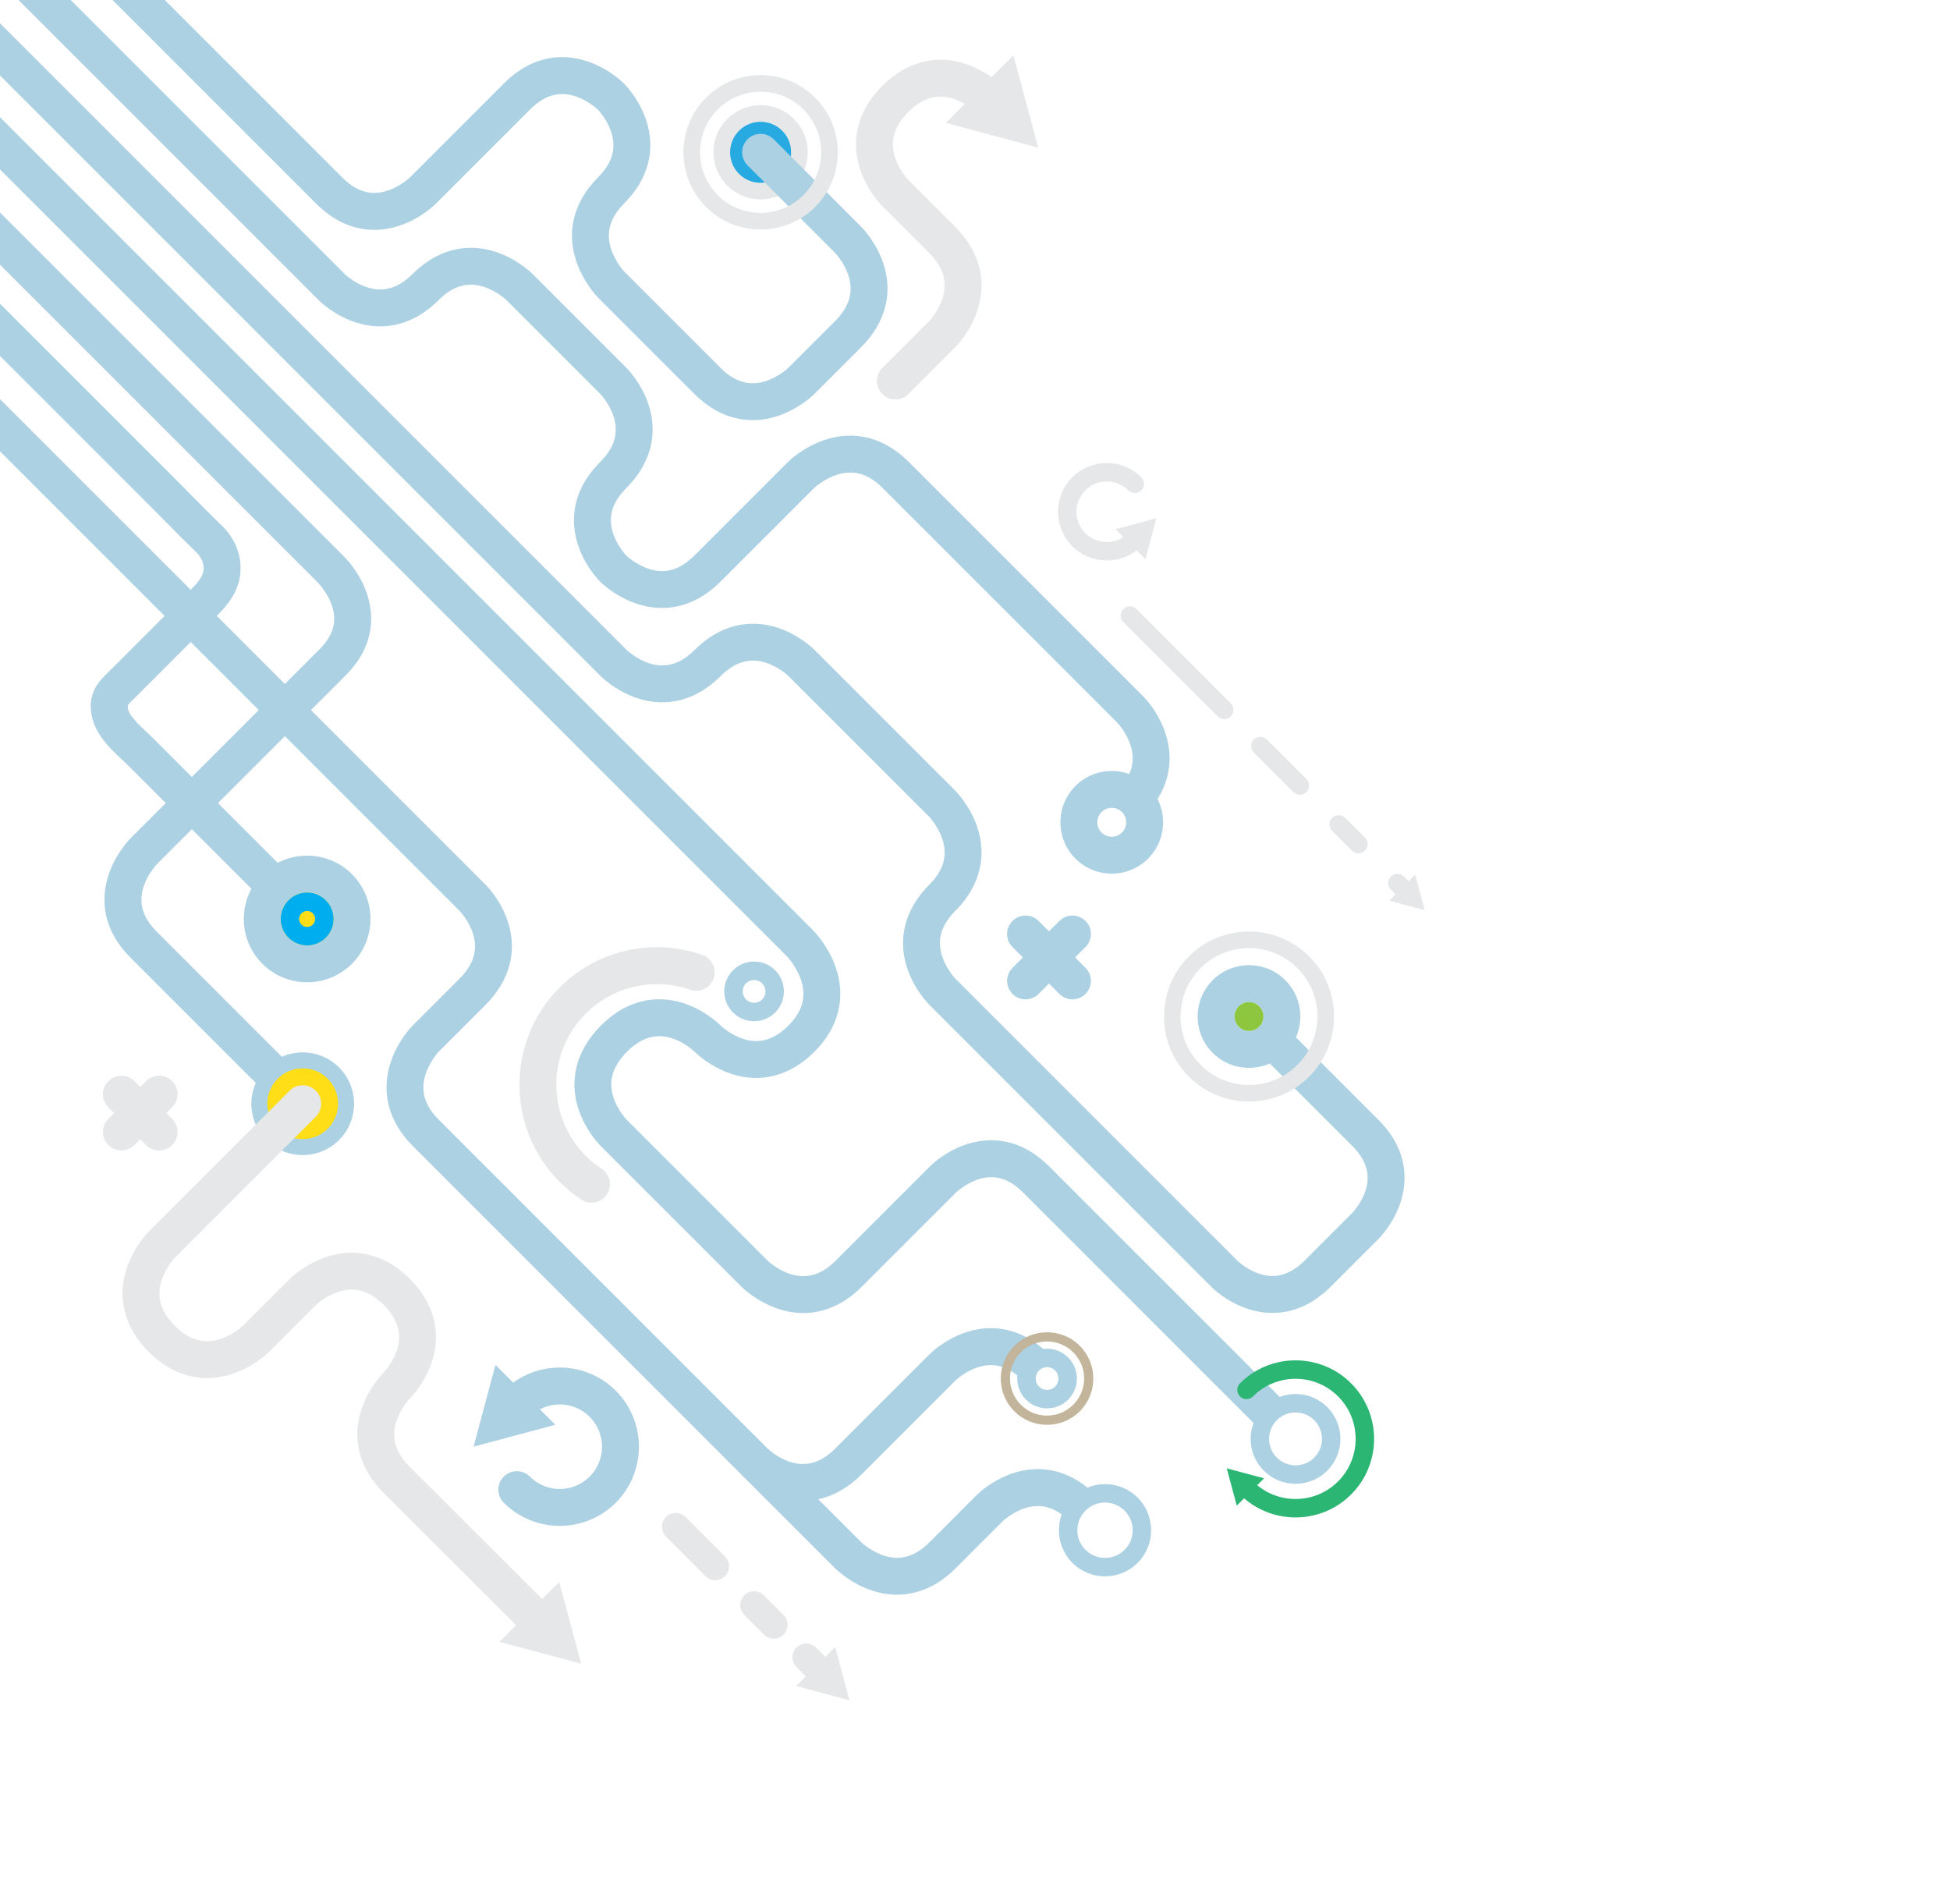 <?xml version="1.0" encoding="utf-8"?>
<!-- Generator: Adobe Illustrator 15.1.0, SVG Export Plug-In . SVG Version: 6.00 Build 0)  -->
<!DOCTYPE svg PUBLIC "-//W3C//DTD SVG 1.1//EN" "http://www.w3.org/Graphics/SVG/1.1/DTD/svg11.dtd">
<svg version="1.1" id="Layer_1" xmlns="http://www.w3.org/2000/svg" x="0px" y="0px"
     width="1024px" height="1000px" viewBox="0 0 1024 1000" enable-background="new 0 0 1024 1000" xml:space="preserve">
<g>
	<g>
		<circle fill="#27AAE1" cx="399.418" cy="79.977" r="16.331"/>
	</g>
	<path fill="#E6E7E8" d="M410.752,91.311c-6.25,6.249-16.418,6.249-22.668,0c-6.248-6.249-6.248-16.417,0.001-22.666
		s16.417-6.25,22.666,0C417.001,74.894,417.001,85.062,410.752,91.311 M416.919,97.479c9.665-9.665,9.665-25.336-0.001-35.002
		c-9.665-9.665-25.335-9.665-35,0s-9.666,25.336-0.001,35C391.583,107.144,407.254,107.144,416.919,97.479L416.919,97.479z"/>
	<path fill="#ACD1E2" d="M7.697-65.106c3.785-3.785,9.921-3.785,13.705,0L179.684,93.175c5.483,5.483,11.019,8.146,16.924,8.139
		c10.11-0.012,18.556-8.042,18.636-8.123l49.44-49.44C273.829,34.607,284.112,29.98,295.25,30
		c18.161,0.031,31.115,12.548,32.532,13.975c0.771,0.771,7.845,8.058,11.54,19.122c5.194,15.552,1.1,31.071-11.528,43.699
		c-7.343,7.344-9.64,15.05-7.019,23.56c2.126,6.904,6.718,11.911,7.091,12.311l50.573,50.573c7.301,7.301,14.936,9.587,23.339,6.99
		c6.871-2.124,11.833-6.732,12.166-7.047l24.626-24.627c7.389-7.388,9.705-15.089,7.079-23.544
		c-2.159-6.952-6.864-11.948-7.118-12.215l-45.965-45.964c-3.784-3.785-3.784-9.921,0-13.706c3.785-3.785,9.921-3.785,13.705,0
		l46.005,46.004c0.805,0.807,7.898,8.131,11.599,19.248c5.198,15.62,1.079,31.204-11.599,43.881l-24.716,24.716
		c-0.797,0.79-8.107,7.821-19.177,11.488c-15.563,5.155-31.065,1.064-43.649-11.521l-50.7-50.7
		c-0.791-0.804-7.832-8.172-11.503-19.307c-5.164-15.658-1.059-31.23,11.558-43.846c7.33-7.33,9.625-14.966,7.015-23.343
		c-2.11-6.771-6.655-11.672-7.063-12.103c-0.438-0.417-5.37-5.023-12.182-7.178c-8.423-2.664-16.1-0.377-23.467,6.991
		l-49.425,49.424c-1.399,1.409-14.253,13.794-32.335,13.815c-11.159,0.013-21.471-4.635-30.651-13.815L7.697-51.401
		C3.913-55.186,3.913-61.321,7.697-65.106z"/>
	<path fill="#ACD1E2" d="M-115.307,71.604l13.705-13.705L92.917,252.417c2.662,2.661,5.337,5.377,7.925,8.003
		c5.137,5.211,10.448,10.601,15.766,15.688c7.661,7.326,11.179,17.981,9.182,27.806c-1.933,9.508-8.251,15.824-13.319,20.882
		l-16.993,16.992l-24.733,24.733c-0.343,0.342-0.684,0.678-1.021,1.009c-2.473,2.429-2.684,2.801-2.691,3.321
		c-0.053,4.192,5.639,9.527,10.213,13.814c1.256,1.178,2.556,2.396,3.762,3.603l75.648,75.648l-13.706,13.705l-75.648-75.648
		c-0.984-0.984-2.115-2.044-3.312-3.167c-6.962-6.526-16.498-15.464-16.338-28.199c0.109-8.678,5.156-13.623,8.493-16.909
		c0.296-0.289,0.594-0.583,0.894-0.882l41.734-41.733c3.898-3.891,7.254-7.247,8.023-11.03c0.652-3.208-0.821-7.295-3.584-9.938
		c-5.525-5.285-10.938-10.778-16.174-16.09c-2.563-2.602-5.214-5.291-7.825-7.902L-115.307,71.604z"/>
	<path fill="#ACD1E2" d="M171.108,492.395c-5.425,5.425-14.22,5.425-19.645,0c-5.424-5.425-5.424-14.22,0-19.644
		c5.425-5.425,14.219-5.426,19.644-0.001S176.532,486.971,171.108,492.395 M184.813,506.1c12.973-12.973,12.973-34.081,0-47.055
		c-12.973-12.973-34.081-12.973-47.055,0.001c-12.973,12.973-12.973,34.081,0,47.054C150.731,519.073,171.84,519.073,184.813,506.1
		L184.813,506.1z"/>
	<g>
		<circle fill="#FFDE17" cx="161.285" cy="482.572" r="13.891"/>
		<path fill="#00AEEF" d="M164.255,485.542c-1.638,1.638-4.302,1.638-5.94,0c-1.637-1.637-1.637-4.302,0-5.939
			c1.638-1.637,4.302-1.637,5.939,0C165.893,481.24,165.893,483.905,164.255,485.542 M171.108,492.395
			c5.424-5.424,5.424-14.22,0-19.645s-14.219-5.424-19.644,0.001c-5.425,5.424-5.425,14.219,0,19.644
			C156.888,497.819,165.683,497.819,171.108,492.395L171.108,492.395z"/>
	</g>
	<path fill="#ACD1E2" d="M-91.352,47.648l13.706-13.705l257.901,257.901c1.849,1.797,14.463,14.706,14.651,32.667
		c0.115,11.002-4.399,21.153-13.417,30.171l-98.767,98.767c-0.324,0.332-5.107,5.314-7.354,12.239
		c-2.739,8.442-0.465,16.151,6.952,23.568l73.666,73.666l-13.706,13.705l-73.666-73.665c-9.195-9.195-13.825-19.523-13.761-30.697
		c0.103-18.074,12.577-30.979,14.25-32.608l98.681-98.68c5.269-5.269,7.801-10.588,7.741-16.263
		c-0.106-10.201-8.687-18.883-8.773-18.966l-0.145-0.142L-91.352,47.648z"/>
	<path fill="#ACD1E2" d="M164.323,584.965c-2.964,2.965-7.771,2.965-10.736-0.001c-2.964-2.964-2.964-7.771,0-10.734
		c2.964-2.965,7.771-2.966,10.735-0.001C167.287,577.193,167.287,582,164.323,584.965 M178.028,598.67
		c10.517-10.518,10.517-27.629,0-38.146c-10.517-10.517-27.628-10.517-38.146,0c-10.517,10.518-10.517,27.629,0,38.146
		C150.398,609.187,167.511,609.188,178.028,598.67L178.028,598.67z"/>
	<g>
		<circle fill="#FFDE17" cx="158.954" cy="579.597" r="18.575"/>
	</g>
	<path fill="#ACD1E2" d="M-66.339,22.636l13.705-13.705l479.601,479.601c0.824,0.828,8.029,8.277,11.9,19.493
		c5.477,15.869,1.508,31.592-11.176,44.275c-12.651,12.651-28.192,16.761-43.76,11.571c-11.08-3.693-18.376-10.775-19.171-11.571
		l-0.005-0.004c-0.049-0.049-5.034-4.92-12.062-7.123c-8.362-2.622-16.033-0.291-23.451,7.127
		c-7.585,7.585-9.894,15.463-7.056,24.081c2.22,6.743,6.782,11.509,6.827,11.554l73.976,73.976c0.255,0.243,5.27,4.984,12.246,7.17
		c8.46,2.65,16.158,0.353,23.534-7.023l49.453-49.453c1.369-1.393,14.178-13.786,32.202-13.828
		c11.112-0.025,21.384,4.598,30.528,13.742L674.5,736.065l-13.705,13.705L537.248,626.223c-5.441-5.44-10.93-8.079-16.778-8.065
		c-10.029,0.023-18.413,8.023-18.51,8.119l0,0l-49.485,49.485c-12.679,12.68-28.273,16.774-43.912,11.529
		c-11.118-3.729-18.447-10.845-19.246-11.644l-74.008-74.008c-0.795-0.796-7.876-8.091-11.532-19.198
		c-5.125-15.566-0.948-31.139,11.761-43.847c9.231-9.231,19.582-13.892,30.764-13.853c17.76,0.062,30.408,12.092,32.138,13.825
		c0.31,0.295,5.258,4.943,12.134,7.081c8.397,2.61,16.057,0.304,23.414-7.054c7.332-7.332,9.531-15.101,6.725-23.75
		c-2.321-7.157-7.202-12.348-7.49-12.648L-66.339,22.636z"/>
	<path fill="#ACD1E2" d="M400.218,524.826c-2.333,2.333-6.117,2.334-8.451,0c-2.335-2.334-2.334-6.118,0-8.452s6.118-2.334,8.451,0
		C402.553,518.708,402.553,522.491,400.218,524.826 M407.071,531.679c6.108-6.109,6.108-16.049,0-22.157
		c-6.109-6.109-16.049-6.109-22.157,0c-6.109,6.108-6.109,16.048,0,22.157C391.022,537.787,400.962,537.787,407.071,531.679
		L407.071,531.679z"/>
	<path fill="#E6E7E8" d="M293.891,518.544c9.792-9.792,22.089-16.525,35.562-19.473c13.105-2.867,26.714-2.047,39.355,2.371
		c5.053,1.766,7.717,7.293,5.95,12.346c-1.765,5.053-7.293,7.717-12.346,5.951c-19.044-6.656-40.561-1.746-54.817,12.51
		c-20.593,20.594-20.595,54.101-0.002,74.693c2.557,2.558,5.369,4.852,8.358,6.818c4.471,2.942,5.71,8.952,2.767,13.423
		c-2.942,4.469-8.952,5.71-13.423,2.767c-4.085-2.688-7.923-5.818-11.408-9.303C265.739,592.498,265.74,546.694,293.891,518.544z"/>
	<path fill="#ACD1E2" d="M690.147,765.417c-5.425,5.425-14.22,5.425-19.645,0c-5.425-5.424-5.425-14.22,0-19.645
		c5.424-5.424,14.22-5.425,19.645,0S695.572,759.993,690.147,765.417 M696.999,772.27c9.195-9.194,9.195-24.155,0-33.35
		c-9.193-9.194-24.154-9.194-33.349,0s-9.194,24.155,0,33.35S687.806,781.464,696.999,772.27L696.999,772.27z"/>
	<path fill="#ACD1E2" d="M-41.67-2.034l13.705-13.705l357.031,357.032c0.253,0.241,5.234,4.949,12.175,7.107
		c8.427,2.62,16.111,0.306,23.492-7.075c12.669-12.669,28.218-16.803,43.781-11.639c11.088,3.679,18.382,10.758,19.177,11.554
		l73.83,73.83c0.801,0.8,7.928,8.141,11.673,19.269c5.27,15.661,1.188,31.271-11.494,43.953c-7.381,7.381-9.695,15.065-7.075,23.491
		c2.158,6.94,6.865,11.923,7.107,12.175l148.093,148.093c0.207,0.2,5.106,4.887,11.979,7.004c8.337,2.568,16.001,0.204,23.432-7.227
		l24.796-24.796c0.217-0.223,4.94-5.142,7.104-12.02c2.618-8.321,0.309-15.948-7.06-23.316l-49.225-49.225l13.705-13.705
		l49.226,49.225c9.188,9.188,13.826,19.495,13.787,30.636c-0.062,17.883-12.318,30.575-13.86,32.139l-24.768,24.768
		c-9.259,9.258-19.63,13.938-30.825,13.913c-17.958-0.042-30.637-12.317-32.022-13.717L487.995,527.631
		c-0.797-0.797-7.893-8.105-11.593-19.206c-5.198-15.596-1.082-31.164,11.593-43.838c7.516-7.516,9.749-15.389,6.829-24.065
		c-2.3-6.835-6.962-11.7-7.008-11.746l-73.797-73.797c-0.251-0.241-5.209-4.924-12.121-7.061c-8.402-2.599-16.076-0.271-23.46,7.112
		c-12.674,12.675-28.242,16.791-43.838,11.593c-11.101-3.7-18.409-10.795-19.207-11.593L-41.67-2.034z"/>
	<path fill="#ACD1E2" d="M661.252,539.167c-2.965,2.964-7.771,2.964-10.736,0c-2.965-2.965-2.964-7.771,0-10.736
		c2.965-2.965,7.771-2.965,10.736,0S664.217,536.202,661.252,539.167 M674.957,552.872c10.517-10.518,10.517-27.63,0-38.146
		c-10.517-10.518-27.63-10.518-38.146,0c-10.518,10.517-10.518,27.629,0,38.146C647.327,563.389,664.44,563.389,674.957,552.872
		L674.957,552.872z"/>
	<g>
		<circle fill="#8DC63F" cx="655.884" cy="533.799" r="7.592"/>
	</g>
	<g>
		<path fill="#2BB673" d="M651.145,726.415c16.09-16.09,42.271-16.09,58.36,0s16.09,42.271,0,58.359
			c-16.09,16.091-42.271,16.09-58.36,0c-1.892-1.892-1.892-4.96,0-6.853c1.893-1.892,4.961-1.892,6.854,0
			c12.311,12.312,32.343,12.312,44.654,0.001c12.311-12.312,12.311-32.344,0-44.655c-12.312-12.312-32.344-12.312-44.655,0
			c-1.892,1.893-4.96,1.893-6.853,0C649.253,731.375,649.253,728.307,651.145,726.415z"/>
		<g>
			<polygon fill="#2BB673" points="663.806,776.313 644.205,771.062 649.456,790.663 			"/>
		</g>
	</g>
	<path fill="#E6E7E8" d="M681.295,559.21c-14.033,14.033-36.788,14.034-50.822,0c-14.034-14.035-14.033-36.789,0-50.822
		c14.033-14.034,36.788-14.035,50.822,0C695.329,522.422,695.328,545.176,681.295,559.21 M687.462,565.377
		c17.413-17.412,17.413-45.744,0-63.156c-17.412-17.413-45.744-17.413-63.156,0c-17.413,17.412-17.413,45.744,0,63.156
		C641.718,582.79,670.05,582.79,687.462,565.377L687.462,565.377z"/>
	<path fill="#ACD1E2" d="M-140.348,96.645l13.705-13.706L255.12,464.701c0.794,0.795,7.869,8.083,11.541,19.166
		c5.152,15.554,1.013,31.096-11.655,43.764l-24.593,24.593c-0.399,0.429-4.94,5.41-7.042,12.27
		c-2.6,8.486-0.302,16.173,7.022,23.498l221.822,221.821c0.254,0.243,5.269,4.984,12.245,7.17c8.46,2.65,16.158,0.353,23.534-7.023
		l24.67-24.67c1.377-1.368,14.178-13.786,32.235-13.828c11.165-0.025,21.492,4.627,30.694,13.828l-13.706,13.705
		c-7.397-7.397-15.064-9.721-23.438-7.103c-7.041,2.201-12.041,7.064-12.091,7.114L501.7,823.664
		c-12.68,12.68-28.274,16.774-43.912,11.529c-11.118-3.729-18.448-10.845-19.247-11.644L216.688,601.696
		c-12.591-12.591-16.7-28.131-11.57-43.76c3.648-11.116,10.662-18.476,11.45-19.277l0.449-0.449l24.284-24.284
		c7.385-7.385,9.716-15.056,7.126-23.449c-2.13-6.903-6.805-11.853-7.045-12.104L-140.348,96.645z"/>
	<path fill="#ACD1E2" d="M590.555,813.842c-5.677,5.676-14.88,5.676-20.557,0c-5.676-5.677-5.676-14.88,0-20.557
		c5.677-5.677,14.88-5.677,20.557,0S596.231,808.165,590.555,813.842 M597.407,820.694c9.446-9.446,9.446-24.816,0-34.262
		c-9.446-9.446-24.815-9.446-34.262,0c-9.446,9.445-9.446,24.815,0,34.262S587.961,830.141,597.407,820.694L597.407,820.694z"/>
	<path fill="#ACD1E2" d="M403.149,760.748c0.05,0.049,5.046,4.861,12.078,7.022c8.377,2.576,16.04,0.237,23.428-7.15l49.34-49.339
		c1.374-1.374,14.18-13.786,32.235-13.828c11.165-0.025,21.492,4.626,30.693,13.828l-13.705,13.705
		c-7.397-7.397-15.064-9.721-23.438-7.103c-7.041,2.201-12.042,7.064-12.092,7.113l0.043-0.043l-49.371,49.371
		c-12.665,12.665-28.193,16.815-43.726,11.687c-11.074-3.657-18.354-10.722-19.146-11.515l13.705-13.705L403.149,760.748z"/>
	<path fill="#ACD1E2" d="M554.065,728.128c-2.334,2.334-6.118,2.334-8.452,0s-2.334-6.119,0-8.452c2.334-2.334,6.118-2.334,8.452,0
		S556.399,725.794,554.065,728.128 M560.918,734.98c6.108-6.109,6.108-16.049,0-22.157c-6.109-6.109-16.049-6.109-22.157,0
		c-6.108,6.108-6.108,16.048,0,22.157C544.869,741.089,554.809,741.089,560.918,734.98L560.918,734.98z"/>
	<path fill="#C2B59B" d="M563.602,737.664c-7.601,7.602-19.925,7.602-27.525,0.001c-7.601-7.602-7.601-19.925,0-27.526
		c7.602-7.601,19.926-7.602,27.526,0C571.203,717.739,571.203,730.063,563.602,737.664 M567.028,741.091
		c9.479-9.479,9.479-24.9,0.001-34.379c-9.479-9.478-24.901-9.478-34.379,0c-9.479,9.479-9.479,24.9-0.001,34.379
		C542.128,750.569,557.551,750.569,567.028,741.091L567.028,741.091z"/>
	<path fill="#ACD1E2" d="M-17-26.703l13.705-13.705l184.343,184.343c0.225,0.216,5.191,4.919,12.124,7.063
		c8.402,2.598,16.075,0.271,23.459-7.113c12.678-12.678,28.267-16.778,43.893-11.545c11.114,3.722,18.438,10.833,19.237,11.631
		l49.167,49.167c0.799,0.798,7.903,8.116,11.608,19.233c5.206,15.616,1.083,31.205-11.608,43.896
		c-5.49,5.49-8.154,11.029-8.144,16.934c0.017,9.873,7.698,18.146,8.105,18.573c0.403,0.381,5.356,4.959,12.2,7.078
		c8.444,2.615,16.123,0.312,23.473-7.037l49.41-49.41c0.806-0.788,8.187-7.809,19.323-11.47
		c15.666-5.149,31.229-1.051,43.821,11.541l123.347,123.347c0.818,0.823,7.886,8.154,11.558,19.275
		c5.157,15.615,1.022,31.189-11.644,43.854l-13.705-13.705c7.39-7.39,9.715-15.096,7.108-23.558
		c-2.137-6.94-6.807-11.933-7.076-12.216L463.411,256.182c-7.467-7.466-15.338-9.701-24.063-6.833
		c-6.693,2.2-11.522,6.632-11.801,6.893l-49.28,49.279c-12.635,12.635-28.188,16.742-43.792,11.564
		c-11.103-3.684-18.429-10.748-19.228-11.541c-1.414-1.404-13.814-14.238-13.845-32.309c-0.02-11.163,4.631-21.482,13.821-30.673
		c7.543-7.544,9.809-15.414,6.926-24.062c-2.264-6.792-6.88-11.611-6.926-11.657l-49.136-49.136
		c-0.267-0.256-5.269-4.978-12.227-7.153c-8.452-2.643-16.146-0.341-23.524,7.037c-12.669,12.669-28.218,16.803-43.782,11.639
		c-11.087-3.678-18.381-10.758-19.176-11.554L-17-26.703z"/>
	<path fill="#ACD1E2" d="M589.185,437.177c-2.964,2.965-7.771,2.965-10.735,0s-2.965-7.771,0-10.736
		c2.965-2.964,7.771-2.965,10.735,0C592.15,429.405,592.149,434.212,589.185,437.177 M602.89,450.882
		c10.518-10.518,10.518-27.63,0-38.146c-10.517-10.518-27.629-10.518-38.146,0c-10.518,10.517-10.518,27.629,0,38.146
		C575.261,461.398,592.373,461.398,602.89,450.882L602.89,450.882z"/>
	<path fill="#E6E7E8" d="M421.918,102.478c-12.406,12.406-32.594,12.406-45-0.001c-12.406-12.405-12.405-32.591,0.001-44.998
		c12.406-12.407,32.593-12.407,44.998-0.001C434.324,69.884,434.324,90.071,421.918,102.478 M428.085,108.645
		c15.832-15.832,15.832-41.501-0.001-57.334c-15.832-15.833-41.5-15.831-57.332,0.001s-15.834,41.5-0.002,57.333
		C386.584,124.477,412.254,124.477,428.085,108.645L428.085,108.645z"/>
	<path fill="#E6E7E8" d="M589.921,319.818c1.893-1.892,4.96-1.892,6.853,0l49.517,49.517c1.892,1.893,1.892,4.961,0,6.854
		c-1.893,1.892-4.96,1.892-6.853,0l-49.517-49.517C588.028,324.779,588.028,321.712,589.921,319.818z"/>
	<path fill="#E6E7E8" d="M658.446,388.345c1.893-1.892,4.961-1.892,6.854,0l20.735,20.736c1.893,1.892,1.893,4.96,0,6.853
		c-1.893,1.892-4.96,1.892-6.853,0l-20.736-20.735C656.555,393.306,656.555,390.237,658.446,388.345z"/>
	<path fill="#E6E7E8" d="M699.562,429.461c1.893-1.893,4.96-1.893,6.853,0l10.368,10.367c1.892,1.893,1.892,4.961,0,6.854
		c-1.893,1.892-4.961,1.892-6.853,0l-10.368-10.368C697.67,434.421,697.67,431.353,699.562,429.461z"/>
	<g>
		<path fill="#E6E7E8" d="M730.399,460.298c1.893-1.893,4.96-1.893,6.853,0l4.461,4.461c1.893,1.892,1.893,4.96,0,6.852
			c-1.893,1.893-4.961,1.893-6.854,0l-4.46-4.46C728.507,465.258,728.507,462.189,730.399,460.298z"/>
		<g>
			<polygon fill="#E6E7E8" points="729.491,472.98 748.159,477.982 743.158,459.313 			"/>
		</g>
	</g>
	<g>
		<path fill="#E6E7E8" d="M463.268,45.093c12.668-12.668,28.249-16.759,43.873-11.519c11.107,3.726,18.43,10.834,19.229,11.633
			l-13.705,13.706l0.042,0.042c-0.051-0.049-5.122-4.94-12.237-7.168c-8.446-2.646-16.132-0.352-23.496,7.013
			c-7.516,7.516-9.771,15.376-6.896,24.029c2.26,6.799,6.867,11.631,6.912,11.677l24.654,24.654
			c12.668,12.668,16.798,28.241,11.627,43.849c-3.683,11.114-10.76,18.438-11.554,19.236l-24.686,24.685
			c-3.784,3.785-9.921,3.785-13.705,0c-3.785-3.785-3.785-9.92,0-13.705l24.624-24.624c0.278-0.293,4.946-5.275,7.085-12.2
			c2.611-8.451,0.29-16.149-7.097-23.536L463.273,108.2c-0.816-0.821-7.897-8.148-11.59-19.26
			C446.494,73.324,450.608,57.752,463.268,45.093z"/>
		<g>
			<polygon fill="#E6E7E8" points="496.65,64.528 545.186,77.534 532.184,28.995 			"/>
		</g>
	</g>
	<g>
		<path fill="#E6E7E8" d="M152.102,572.744c3.785-3.785,9.921-3.785,13.706,0c3.785,3.784,3.785,9.92,0,13.705l-73.953,73.952
			c-0.322,0.341-4.962,5.338-7.102,12.259c-2.622,8.479-0.317,16.181,7.046,23.545c7.507,7.507,15.376,9.759,24.056,6.883
			c6.822-2.26,11.678-6.868,11.724-6.914l24.648-24.649c0.801-0.791,8.142-7.837,19.25-11.512
			c15.619-5.166,31.168-1.063,43.783,11.552c12.629,12.629,16.701,28.168,11.466,43.753c-3.652,10.873-10.552,18.11-11.558,19.126
			c-0.217,0.227-4.949,5.243-7.116,12.232c-2.624,8.46-0.312,16.159,7.066,23.538c24.368,24.368,73.703,73.561,74.198,74.055
			c3.79,3.779,3.798,9.916,0.019,13.706c-0.002,0.003-0.006,0.007-0.01,0.01c-3.78,3.78-9.908,3.786-13.695,0.01
			c-0.496-0.494-49.84-49.697-74.218-74.075c-12.665-12.665-16.781-28.244-11.59-43.867c3.661-11.016,10.649-18.313,11.55-19.224
			c0.129-0.134,4.939-5.162,7.145-12.189c2.637-8.404,0.359-16.048-6.962-23.369c-7.479-7.479-15.326-9.721-23.991-6.854
			c-6.704,2.218-11.509,6.702-11.706,6.889l-24.607,24.606c-0.833,0.826-8.178,7.892-19.302,11.576
			c-15.636,5.18-31.211,1.069-43.856-11.576s-16.756-28.22-11.576-43.856c3.685-11.123,10.75-18.469,11.544-19.27L152.102,572.744z"
			/>
		<g>
			<polygon fill="#E6E7E8" points="262.261,862.19 305.213,873.634 293.648,830.712 			"/>
		</g>
	</g>
	<g>
		<path fill="#ACD1E2" d="M264.536,730.291c16.216-16.217,42.602-16.217,58.818,0c16.217,16.216,16.217,42.602,0,58.817
			c-16.216,16.217-42.603,16.217-58.818,0c-3.785-3.784-3.785-9.92,0-13.705c3.785-3.784,9.92-3.784,13.705,0
			c8.659,8.659,22.749,8.66,31.408,0c8.659-8.659,8.659-22.748,0-31.407s-22.749-8.66-31.408,0c-3.785,3.784-9.92,3.784-13.705,0
			C260.751,740.211,260.751,734.075,264.536,730.291z"/>
		<g>
			<polygon fill="#ACD1E2" points="291.616,748.173 248.681,759.678 260.183,716.739 			"/>
		</g>
	</g>
	<g>
		<path fill="#E6E7E8" d="M563.107,250.62c9.985-9.985,26.232-9.985,36.218,0c1.893,1.893,1.893,4.961,0,6.853
			c-1.893,1.893-4.961,1.893-6.853,0c-6.207-6.206-16.307-6.206-22.513,0c-6.206,6.207-6.207,16.306,0,22.513
			c6.206,6.207,16.306,6.207,22.513,0c1.892-1.893,4.96-1.893,6.853,0s1.893,4.96,0,6.853c-9.985,9.985-26.232,9.985-36.218,0
			S553.122,260.605,563.107,250.62z"/>
		<g>
			<polygon fill="#E6E7E8" points="585.785,277.897 607.253,272.145 601.501,293.613 			"/>
		</g>
	</g>
	<path fill="#E6E7E8" d="M349.711,796.622c2.838-2.839,7.44-2.839,10.279,0l20.735,20.735c2.839,2.838,2.839,7.44,0,10.278
		c-2.839,2.839-7.44,2.839-10.279,0L349.711,806.9C346.872,804.062,346.872,799.46,349.711,796.622z"/>
	<path fill="#E6E7E8" d="M390.826,837.737c2.839-2.839,7.441-2.839,10.279,0l10.367,10.368c2.839,2.838,2.839,7.44,0,10.278
		c-2.838,2.839-7.44,2.839-10.278,0l-10.368-10.367C387.988,845.178,387.988,840.575,390.826,837.737z"/>
	<g>
		<path fill="#E6E7E8" d="M418.237,865.147c2.838-2.838,7.44-2.838,10.278,0l7.888,7.888c2.838,2.838,2.838,7.44,0,10.278
			c-2.839,2.839-7.44,2.839-10.279,0l-7.887-7.887C415.398,872.589,415.398,867.986,418.237,865.147z"/>
		<g>
			<polygon fill="#E6E7E8" points="418.071,885.367 446.072,892.871 438.571,864.868 			"/>
		</g>
	</g>
	<g>
		<path fill="#ACD1E2" d="M531.695,483.618c3.784-3.785,9.92-3.785,13.705,0l24.626,24.626c3.785,3.785,3.785,9.921,0,13.706
			c-3.784,3.784-9.92,3.784-13.705,0l-24.626-24.627C527.91,493.538,527.91,487.402,531.695,483.618z"/>
		<path fill="#ACD1E2" d="M531.695,508.244l24.626-24.626c3.785-3.785,9.921-3.785,13.705,0c3.785,3.784,3.785,9.92,0,13.705
			L545.4,521.95c-3.785,3.784-9.921,3.784-13.705,0C527.91,518.165,527.91,512.029,531.695,508.244z"/>
	</g>
	<g>
		<path fill="#E6E7E8" d="M56.872,567.74c3.785-3.784,9.921-3.784,13.705,0l19.83,19.83c3.785,3.784,3.785,9.921,0,13.705
			c-3.785,3.785-9.92,3.785-13.705,0l-19.83-19.83C53.087,577.661,53.087,571.525,56.872,567.74z"/>
		<path fill="#E6E7E8" d="M56.872,587.57l19.83-19.83c3.785-3.784,9.92-3.784,13.705,0c3.785,3.785,3.785,9.921,0,13.705
			l-19.83,19.83c-3.784,3.785-9.92,3.785-13.705,0C53.087,597.491,53.087,591.354,56.872,587.57z"/>
	</g>
</g>
</svg>
